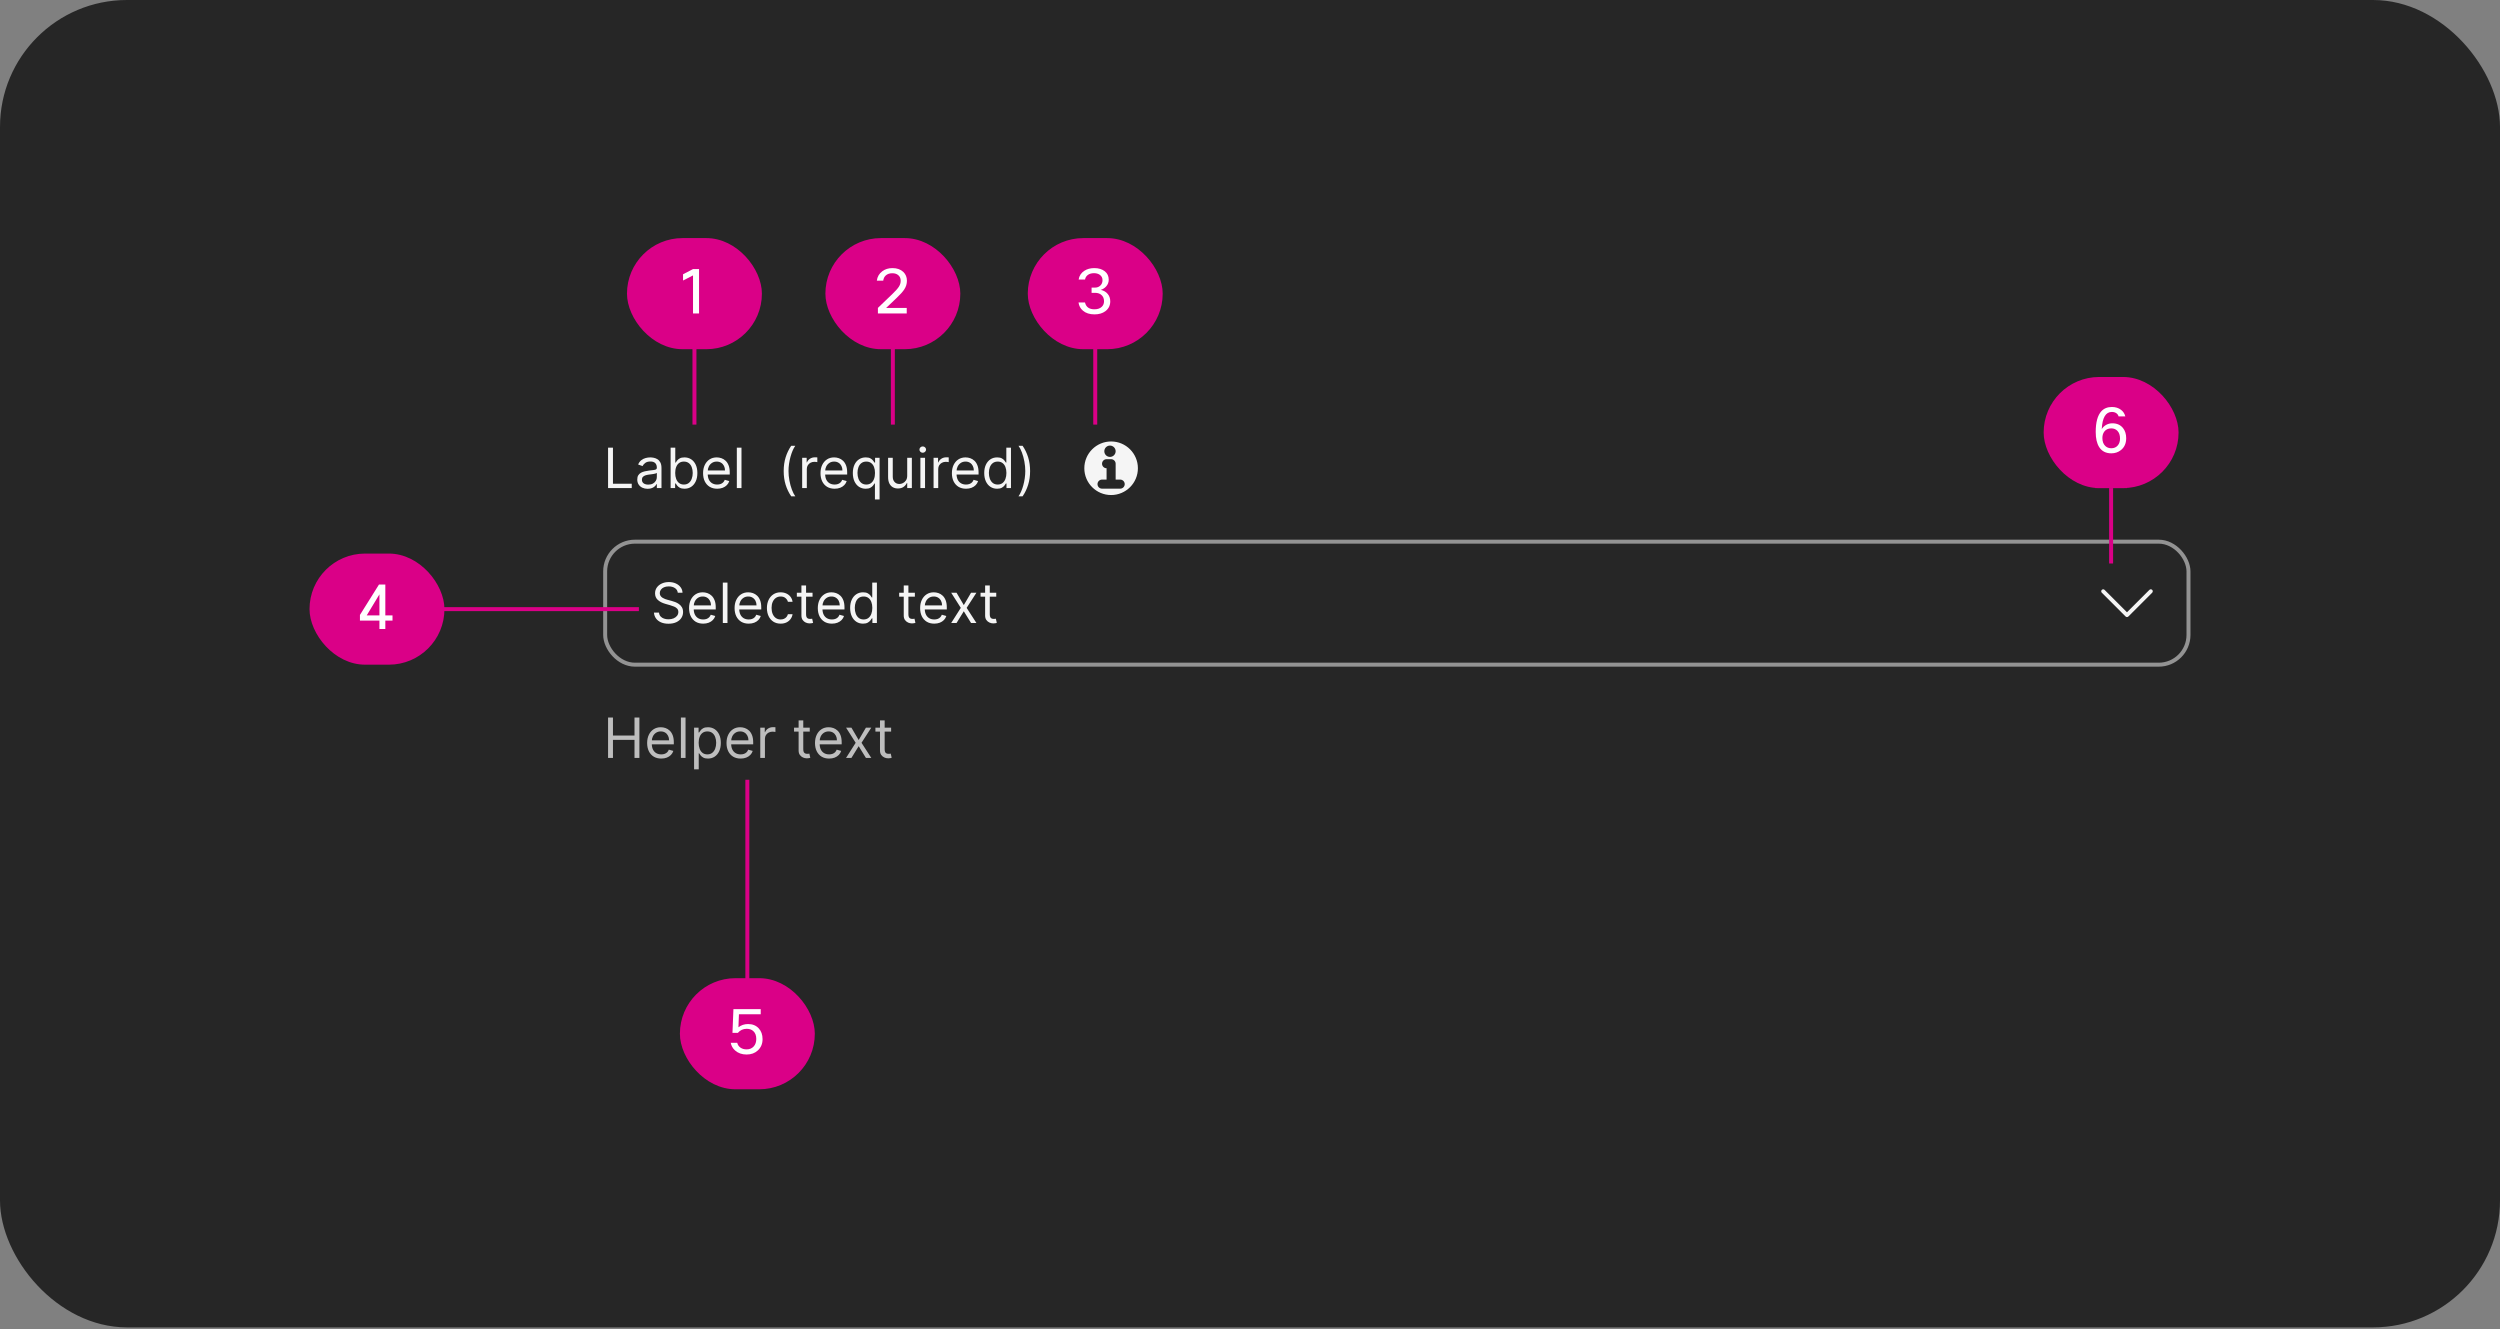 <svg width="630" height="335" viewBox="0 0 630 335" fill="none" xmlns="http://www.w3.org/2000/svg">
<rect x="0" y="0" width="630" height="335" fill="#808080" stroke="none"/>
<rect width="630" height="334.5" rx="32" fill="#262626"/>
<path d="M153.233 123V112.818H154.466V121.906H159.199V123H153.233ZM163.196 123.179C162.712 123.179 162.273 123.088 161.879 122.906C161.484 122.72 161.171 122.453 160.939 122.105C160.707 121.754 160.591 121.33 160.591 120.832C160.591 120.395 160.677 120.04 160.849 119.768C161.022 119.493 161.252 119.278 161.54 119.122C161.829 118.966 162.147 118.85 162.495 118.774C162.846 118.695 163.199 118.632 163.554 118.585C164.018 118.526 164.394 118.481 164.683 118.451C164.974 118.418 165.186 118.363 165.319 118.287C165.455 118.211 165.523 118.078 165.523 117.889V117.849C165.523 117.359 165.388 116.978 165.12 116.706C164.855 116.434 164.452 116.298 163.912 116.298C163.352 116.298 162.913 116.421 162.594 116.666C162.276 116.911 162.053 117.173 161.923 117.452L160.81 117.054C161.009 116.59 161.274 116.229 161.605 115.97C161.94 115.708 162.304 115.526 162.699 115.423C163.097 115.317 163.488 115.264 163.872 115.264C164.117 115.264 164.399 115.294 164.717 115.354C165.039 115.41 165.349 115.528 165.647 115.707C165.949 115.886 166.199 116.156 166.398 116.517C166.597 116.878 166.696 117.362 166.696 117.969V123H165.523V121.966H165.463C165.384 122.132 165.251 122.309 165.065 122.498C164.88 122.687 164.633 122.848 164.325 122.98C164.016 123.113 163.64 123.179 163.196 123.179ZM163.375 122.125C163.839 122.125 164.23 122.034 164.548 121.852C164.87 121.669 165.112 121.434 165.274 121.146C165.44 120.857 165.523 120.554 165.523 120.236V119.162C165.473 119.222 165.364 119.276 165.195 119.326C165.029 119.372 164.837 119.414 164.618 119.45C164.402 119.483 164.192 119.513 163.987 119.54C163.784 119.563 163.62 119.583 163.494 119.599C163.189 119.639 162.904 119.704 162.639 119.793C162.377 119.879 162.165 120.01 162.003 120.186C161.844 120.358 161.764 120.594 161.764 120.892C161.764 121.3 161.915 121.608 162.217 121.817C162.522 122.022 162.908 122.125 163.375 122.125ZM168.997 123V112.818H170.17V116.577H170.269C170.356 116.444 170.475 116.275 170.627 116.07C170.783 115.861 171.005 115.675 171.294 115.513C171.585 115.347 171.98 115.264 172.477 115.264C173.12 115.264 173.686 115.425 174.177 115.746C174.668 116.068 175.05 116.524 175.325 117.114C175.601 117.704 175.738 118.4 175.738 119.202C175.738 120.01 175.601 120.711 175.325 121.305C175.05 121.895 174.669 122.352 174.182 122.677C173.695 122.998 173.133 123.159 172.497 123.159C172.006 123.159 171.613 123.078 171.318 122.915C171.023 122.75 170.796 122.562 170.637 122.354C170.478 122.142 170.356 121.966 170.269 121.827H170.13V123H168.997ZM170.15 119.182C170.15 119.759 170.235 120.267 170.404 120.708C170.573 121.146 170.82 121.489 171.144 121.737C171.469 121.982 171.867 122.105 172.338 122.105C172.828 122.105 173.237 121.976 173.566 121.717C173.897 121.455 174.146 121.104 174.311 120.663C174.48 120.219 174.565 119.725 174.565 119.182C174.565 118.645 174.482 118.161 174.316 117.73C174.154 117.296 173.907 116.953 173.575 116.701C173.247 116.446 172.835 116.318 172.338 116.318C171.86 116.318 171.459 116.439 171.134 116.681C170.81 116.92 170.564 117.254 170.399 117.685C170.233 118.113 170.15 118.612 170.15 119.182ZM180.735 123.159C179.999 123.159 179.364 122.997 178.83 122.672C178.3 122.344 177.891 121.886 177.602 121.3C177.317 120.71 177.175 120.024 177.175 119.241C177.175 118.459 177.317 117.77 177.602 117.173C177.891 116.573 178.292 116.106 178.806 115.771C179.323 115.433 179.926 115.264 180.615 115.264C181.013 115.264 181.406 115.33 181.794 115.463C182.181 115.596 182.534 115.811 182.852 116.109C183.171 116.404 183.424 116.795 183.613 117.283C183.802 117.77 183.896 118.37 183.896 119.082V119.58H178.01V118.565H182.703C182.703 118.134 182.617 117.75 182.445 117.412C182.276 117.074 182.034 116.807 181.719 116.612C181.407 116.416 181.039 116.318 180.615 116.318C180.148 116.318 179.744 116.434 179.402 116.666C179.064 116.895 178.804 117.193 178.622 117.561C178.439 117.929 178.348 118.323 178.348 118.744V119.42C178.348 119.997 178.448 120.486 178.646 120.887C178.849 121.285 179.129 121.588 179.487 121.797C179.845 122.002 180.261 122.105 180.735 122.105C181.043 122.105 181.321 122.062 181.57 121.976C181.822 121.886 182.039 121.754 182.221 121.578C182.403 121.399 182.544 121.177 182.644 120.912L183.777 121.23C183.658 121.615 183.457 121.953 183.176 122.244C182.894 122.533 182.546 122.758 182.132 122.92C181.717 123.08 181.252 123.159 180.735 123.159ZM186.855 112.818V123H185.681V112.818H186.855Z" fill="white" fill-opacity="0.95"/>
<path d="M197.491 118.705C197.491 117.452 197.654 116.3 197.979 115.249C198.307 114.195 198.774 113.226 199.381 112.341H200.415C200.176 112.669 199.952 113.073 199.744 113.554C199.538 114.031 199.357 114.557 199.202 115.13C199.046 115.7 198.923 116.29 198.834 116.9C198.748 117.51 198.705 118.111 198.705 118.705C198.705 119.493 198.781 120.294 198.933 121.106C199.086 121.918 199.291 122.672 199.55 123.368C199.808 124.064 200.097 124.631 200.415 125.068H199.381C198.774 124.183 198.307 123.215 197.979 122.165C197.654 121.111 197.491 119.957 197.491 118.705ZM202.146 123V115.364H203.28V116.517H203.359C203.498 116.139 203.75 115.833 204.115 115.597C204.479 115.362 204.89 115.244 205.348 115.244C205.434 115.244 205.542 115.246 205.671 115.249C205.8 115.253 205.898 115.258 205.964 115.264V116.457C205.925 116.447 205.833 116.433 205.691 116.413C205.552 116.389 205.404 116.378 205.248 116.378C204.877 116.378 204.546 116.456 204.254 116.612C203.966 116.764 203.737 116.976 203.568 117.248C203.402 117.516 203.319 117.823 203.319 118.168V123H202.146ZM210.324 123.159C209.589 123.159 208.954 122.997 208.42 122.672C207.89 122.344 207.481 121.886 207.192 121.3C206.907 120.71 206.765 120.024 206.765 119.241C206.765 118.459 206.907 117.77 207.192 117.173C207.481 116.573 207.882 116.106 208.395 115.771C208.912 115.433 209.516 115.264 210.205 115.264C210.603 115.264 210.996 115.33 211.383 115.463C211.771 115.596 212.124 115.811 212.442 116.109C212.76 116.404 213.014 116.795 213.203 117.283C213.392 117.77 213.486 118.37 213.486 119.082V119.58H207.6V118.565H212.293C212.293 118.134 212.207 117.75 212.035 117.412C211.866 117.074 211.624 116.807 211.309 116.612C210.997 116.416 210.629 116.318 210.205 116.318C209.738 116.318 209.333 116.434 208.992 116.666C208.654 116.895 208.394 117.193 208.211 117.561C208.029 117.929 207.938 118.323 207.938 118.744V119.42C207.938 119.997 208.037 120.486 208.236 120.887C208.439 121.285 208.719 121.588 209.077 121.797C209.434 122.002 209.85 122.105 210.324 122.105C210.633 122.105 210.911 122.062 211.16 121.976C211.412 121.886 211.629 121.754 211.811 121.578C211.993 121.399 212.134 121.177 212.233 120.912L213.367 121.23C213.248 121.615 213.047 121.953 212.765 122.244C212.484 122.533 212.136 122.758 211.721 122.92C211.307 123.08 210.841 123.159 210.324 123.159ZM221.655 125.864H220.481V121.827H220.382C220.296 121.966 220.173 122.142 220.014 122.354C219.855 122.562 219.628 122.75 219.333 122.915C219.038 123.078 218.645 123.159 218.155 123.159C217.518 123.159 216.956 122.998 216.469 122.677C215.982 122.352 215.601 121.895 215.326 121.305C215.051 120.711 214.913 120.01 214.913 119.202C214.913 118.4 215.051 117.704 215.326 117.114C215.601 116.524 215.984 116.068 216.474 115.746C216.965 115.425 217.532 115.264 218.175 115.264C218.672 115.264 219.064 115.347 219.353 115.513C219.644 115.675 219.867 115.861 220.019 116.07C220.175 116.275 220.296 116.444 220.382 116.577H220.521V115.364H221.655V125.864ZM220.501 119.182C220.501 118.612 220.418 118.113 220.253 117.685C220.087 117.254 219.842 116.92 219.517 116.681C219.192 116.439 218.791 116.318 218.314 116.318C217.817 116.318 217.402 116.446 217.071 116.701C216.743 116.953 216.496 117.296 216.33 117.73C216.168 118.161 216.086 118.645 216.086 119.182C216.086 119.725 216.169 120.219 216.335 120.663C216.504 121.104 216.753 121.455 217.081 121.717C217.412 121.976 217.823 122.105 218.314 122.105C218.784 122.105 219.182 121.982 219.507 121.737C219.832 121.489 220.079 121.146 220.248 120.708C220.417 120.267 220.501 119.759 220.501 119.182ZM228.615 119.878V115.364H229.788V123H228.615V121.707H228.535C228.356 122.095 228.078 122.425 227.7 122.697C227.322 122.965 226.845 123.099 226.268 123.099C225.791 123.099 225.367 122.995 224.996 122.786C224.624 122.574 224.333 122.256 224.121 121.832C223.908 121.404 223.802 120.866 223.802 120.216V115.364H224.976V120.136C224.976 120.693 225.131 121.137 225.443 121.469C225.758 121.8 226.159 121.966 226.646 121.966C226.938 121.966 227.234 121.891 227.536 121.742C227.841 121.593 228.096 121.364 228.302 121.056C228.51 120.748 228.615 120.355 228.615 119.878ZM231.937 123V115.364H233.11V123H231.937ZM232.534 114.091C232.305 114.091 232.108 114.013 231.942 113.857C231.78 113.701 231.699 113.514 231.699 113.295C231.699 113.077 231.78 112.889 231.942 112.734C232.108 112.578 232.305 112.5 232.534 112.5C232.762 112.5 232.958 112.578 233.12 112.734C233.286 112.889 233.369 113.077 233.369 113.295C233.369 113.514 233.286 113.701 233.12 113.857C232.958 114.013 232.762 114.091 232.534 114.091ZM235.259 123V115.364H236.393V116.517H236.472C236.612 116.139 236.864 115.833 237.228 115.597C237.593 115.362 238.004 115.244 238.461 115.244C238.547 115.244 238.655 115.246 238.784 115.249C238.914 115.253 239.011 115.258 239.078 115.264V116.457C239.038 116.447 238.947 116.433 238.804 116.413C238.665 116.389 238.517 116.378 238.362 116.378C237.99 116.378 237.659 116.456 237.367 116.612C237.079 116.764 236.85 116.976 236.681 117.248C236.516 117.516 236.433 117.823 236.433 118.168V123H235.259ZM243.438 123.159C242.702 123.159 242.067 122.997 241.534 122.672C241.003 122.344 240.594 121.886 240.306 121.3C240.021 120.71 239.878 120.024 239.878 119.241C239.878 118.459 240.021 117.77 240.306 117.173C240.594 116.573 240.995 116.106 241.509 115.771C242.026 115.433 242.629 115.264 243.318 115.264C243.716 115.264 244.109 115.33 244.497 115.463C244.884 115.596 245.237 115.811 245.556 116.109C245.874 116.404 246.127 116.795 246.316 117.283C246.505 117.77 246.6 118.37 246.6 119.082V119.58H240.713V118.565H245.406C245.406 118.134 245.32 117.75 245.148 117.412C244.979 117.074 244.737 116.807 244.422 116.612C244.11 116.416 243.743 116.318 243.318 116.318C242.851 116.318 242.447 116.434 242.105 116.666C241.767 116.895 241.507 117.193 241.325 117.561C241.142 117.929 241.051 118.323 241.051 118.744V119.42C241.051 119.997 241.151 120.486 241.35 120.887C241.552 121.285 241.832 121.588 242.19 121.797C242.548 122.002 242.964 122.105 243.438 122.105C243.746 122.105 244.024 122.062 244.273 121.976C244.525 121.886 244.742 121.754 244.924 121.578C245.106 121.399 245.247 121.177 245.347 120.912L246.48 121.23C246.361 121.615 246.16 121.953 245.879 122.244C245.597 122.533 245.249 122.758 244.835 122.92C244.42 123.08 243.955 123.159 243.438 123.159ZM251.268 123.159C250.632 123.159 250.07 122.998 249.583 122.677C249.095 122.352 248.714 121.895 248.439 121.305C248.164 120.711 248.026 120.01 248.026 119.202C248.026 118.4 248.164 117.704 248.439 117.114C248.714 116.524 249.097 116.068 249.588 115.746C250.078 115.425 250.645 115.264 251.288 115.264C251.785 115.264 252.178 115.347 252.466 115.513C252.758 115.675 252.98 115.861 253.132 116.07C253.288 116.275 253.409 116.444 253.495 116.577H253.595V112.818H254.768V123H253.634V121.827H253.495C253.409 121.966 253.286 122.142 253.127 122.354C252.968 122.562 252.741 122.75 252.446 122.915C252.151 123.078 251.758 123.159 251.268 123.159ZM251.427 122.105C251.898 122.105 252.295 121.982 252.62 121.737C252.945 121.489 253.192 121.146 253.361 120.708C253.53 120.267 253.615 119.759 253.615 119.182C253.615 118.612 253.532 118.113 253.366 117.685C253.2 117.254 252.955 116.92 252.63 116.681C252.305 116.439 251.904 116.318 251.427 116.318C250.93 116.318 250.516 116.446 250.184 116.701C249.856 116.953 249.609 117.296 249.443 117.73C249.281 118.161 249.2 118.645 249.2 119.182C249.2 119.725 249.283 120.219 249.448 120.663C249.617 121.104 249.866 121.455 250.194 121.717C250.526 121.976 250.936 122.105 251.427 122.105ZM259.585 118.705C259.585 119.957 259.421 121.111 259.093 122.165C258.768 123.215 258.303 124.183 257.696 125.068H256.662C256.901 124.74 257.123 124.336 257.328 123.855C257.537 123.378 257.719 122.854 257.875 122.284C258.031 121.711 258.152 121.119 258.238 120.509C258.328 119.896 258.372 119.295 258.372 118.705C258.372 117.916 258.296 117.115 258.144 116.303C257.991 115.491 257.786 114.737 257.527 114.041C257.269 113.345 256.98 112.778 256.662 112.341H257.696C258.303 113.226 258.768 114.195 259.093 115.249C259.421 116.3 259.585 117.452 259.585 118.705Z" fill="white" fill-opacity="0.95"/>
<path d="M280 124.75C283.728 124.75 286.75 121.728 286.75 118C286.75 114.272 283.728 111.25 280 111.25C276.272 111.25 273.25 114.272 273.25 118C273.25 121.728 276.272 124.75 280 124.75ZM278.286 113.714C278.286 112.925 278.925 112.286 279.714 112.286C280.503 112.286 281.143 112.925 281.143 113.714C281.143 114.503 280.503 115.143 279.714 115.143C278.925 115.143 278.286 114.503 278.286 113.714ZM278.857 118C278.226 118 277.714 117.488 277.714 116.857C277.714 116.226 278.226 115.714 278.857 115.714H280C280.631 115.714 281.143 116.226 281.143 116.857V120.857H282.286C282.917 120.857 283.429 121.369 283.429 122C283.429 122.631 282.917 123.143 282.286 123.143H277.714C277.083 123.143 276.571 122.631 276.571 122C276.571 121.369 277.083 120.857 277.714 120.857H278.857V118Z" fill="white" fill-opacity="0.95"/>
<rect x="152.5" y="136.5" width="399" height="31" rx="7.5" stroke="white" stroke-opacity="0.5"/>
<path d="M170.801 149.364C170.741 148.86 170.5 148.469 170.075 148.19C169.651 147.912 169.131 147.773 168.514 147.773C168.063 147.773 167.669 147.846 167.331 147.991C166.996 148.137 166.734 148.338 166.545 148.593C166.36 148.848 166.267 149.138 166.267 149.463C166.267 149.735 166.332 149.969 166.461 150.164C166.594 150.356 166.763 150.517 166.968 150.646C167.174 150.772 167.389 150.877 167.614 150.96C167.84 151.039 168.047 151.104 168.236 151.153L169.27 151.432C169.535 151.501 169.83 151.598 170.155 151.72C170.483 151.843 170.796 152.01 171.094 152.222C171.396 152.431 171.645 152.7 171.84 153.028C172.036 153.356 172.134 153.759 172.134 154.236C172.134 154.786 171.989 155.283 171.701 155.727C171.416 156.171 170.998 156.524 170.448 156.786C169.901 157.048 169.237 157.179 168.455 157.179C167.725 157.179 167.094 157.061 166.56 156.826C166.03 156.591 165.612 156.263 165.308 155.842C165.006 155.421 164.835 154.932 164.795 154.375H166.068C166.101 154.759 166.231 155.078 166.456 155.33C166.685 155.578 166.973 155.764 167.321 155.886C167.672 156.006 168.05 156.065 168.455 156.065C168.925 156.065 169.348 155.989 169.722 155.837C170.097 155.681 170.393 155.465 170.612 155.19C170.831 154.912 170.94 154.587 170.94 154.216C170.94 153.878 170.846 153.603 170.657 153.391C170.468 153.179 170.219 153.006 169.911 152.874C169.603 152.741 169.27 152.625 168.912 152.526L167.659 152.168C166.864 151.939 166.234 151.612 165.77 151.188C165.306 150.764 165.074 150.209 165.074 149.523C165.074 148.953 165.228 148.455 165.536 148.031C165.848 147.604 166.265 147.272 166.789 147.037C167.316 146.798 167.904 146.679 168.554 146.679C169.21 146.679 169.794 146.797 170.304 147.032C170.814 147.264 171.219 147.582 171.517 147.987C171.819 148.391 171.978 148.85 171.994 149.364H170.801ZM177.203 157.159C176.468 157.159 175.833 156.997 175.299 156.672C174.769 156.344 174.36 155.886 174.071 155.3C173.786 154.71 173.644 154.024 173.644 153.241C173.644 152.459 173.786 151.77 174.071 151.173C174.36 150.573 174.761 150.106 175.274 149.771C175.791 149.433 176.395 149.264 177.084 149.264C177.482 149.264 177.874 149.33 178.262 149.463C178.65 149.596 179.003 149.811 179.321 150.109C179.639 150.404 179.893 150.795 180.082 151.283C180.271 151.77 180.365 152.37 180.365 153.082V153.58H174.479V152.565H179.172C179.172 152.134 179.086 151.75 178.914 151.412C178.744 151.074 178.503 150.807 178.188 150.612C177.876 150.416 177.508 150.318 177.084 150.318C176.617 150.318 176.212 150.434 175.871 150.666C175.533 150.895 175.273 151.193 175.09 151.561C174.908 151.929 174.817 152.323 174.817 152.744V153.42C174.817 153.997 174.916 154.486 175.115 154.887C175.317 155.285 175.597 155.588 175.955 155.797C176.313 156.002 176.729 156.105 177.203 156.105C177.512 156.105 177.79 156.062 178.039 155.976C178.29 155.886 178.508 155.754 178.69 155.578C178.872 155.399 179.013 155.177 179.112 154.912L180.246 155.23C180.127 155.615 179.926 155.953 179.644 156.244C179.363 156.533 179.015 156.758 178.6 156.92C178.186 157.08 177.72 157.159 177.203 157.159ZM183.323 146.818V157H182.15V146.818H183.323ZM188.674 157.159C187.938 157.159 187.304 156.997 186.77 156.672C186.24 156.344 185.83 155.886 185.542 155.3C185.257 154.71 185.114 154.024 185.114 153.241C185.114 152.459 185.257 151.77 185.542 151.173C185.83 150.573 186.231 150.106 186.745 149.771C187.262 149.433 187.865 149.264 188.555 149.264C188.952 149.264 189.345 149.33 189.733 149.463C190.121 149.596 190.474 149.811 190.792 150.109C191.11 150.404 191.364 150.795 191.553 151.283C191.741 151.77 191.836 152.37 191.836 153.082V153.58H185.95V152.565H190.643C190.643 152.134 190.557 151.75 190.384 151.412C190.215 151.074 189.973 150.807 189.658 150.612C189.347 150.416 188.979 150.318 188.555 150.318C188.087 150.318 187.683 150.434 187.342 150.666C187.004 150.895 186.743 151.193 186.561 151.561C186.379 151.929 186.288 152.323 186.288 152.744V153.42C186.288 153.997 186.387 154.486 186.586 154.887C186.788 155.285 187.068 155.588 187.426 155.797C187.784 156.002 188.2 156.105 188.674 156.105C188.982 156.105 189.261 156.062 189.509 155.976C189.761 155.886 189.978 155.754 190.161 155.578C190.343 155.399 190.484 155.177 190.583 154.912L191.717 155.23C191.597 155.615 191.397 155.953 191.115 156.244C190.833 156.533 190.485 156.758 190.071 156.92C189.657 157.08 189.191 157.159 188.674 157.159ZM196.723 157.159C196.007 157.159 195.391 156.99 194.874 156.652C194.357 156.314 193.959 155.848 193.68 155.255C193.402 154.662 193.263 153.984 193.263 153.222C193.263 152.446 193.405 151.762 193.69 151.168C193.979 150.572 194.38 150.106 194.893 149.771C195.411 149.433 196.014 149.264 196.703 149.264C197.24 149.264 197.724 149.364 198.155 149.562C198.586 149.761 198.939 150.04 199.214 150.398C199.489 150.756 199.66 151.173 199.726 151.651H198.553C198.463 151.303 198.264 150.994 197.956 150.726C197.651 150.454 197.24 150.318 196.723 150.318C196.266 150.318 195.865 150.437 195.52 150.676C195.179 150.911 194.912 151.245 194.719 151.675C194.531 152.103 194.436 152.605 194.436 153.182C194.436 153.772 194.529 154.286 194.714 154.723C194.903 155.161 195.169 155.5 195.51 155.742C195.855 155.984 196.259 156.105 196.723 156.105C197.028 156.105 197.305 156.052 197.553 155.946C197.802 155.84 198.012 155.688 198.185 155.489C198.357 155.29 198.48 155.051 198.553 154.773H199.726C199.66 155.223 199.496 155.629 199.234 155.991C198.975 156.349 198.632 156.634 198.205 156.846C197.78 157.055 197.286 157.159 196.723 157.159ZM204.762 149.364V150.358H200.805V149.364H204.762ZM201.958 147.534H203.131V154.812C203.131 155.144 203.179 155.393 203.276 155.558C203.375 155.721 203.501 155.83 203.653 155.886C203.809 155.939 203.973 155.966 204.146 155.966C204.275 155.966 204.381 155.959 204.464 155.946C204.547 155.929 204.613 155.916 204.663 155.906L204.901 156.96C204.822 156.99 204.711 157.02 204.568 157.05C204.426 157.083 204.245 157.099 204.026 157.099C203.695 157.099 203.37 157.028 203.052 156.886C202.737 156.743 202.475 156.526 202.266 156.234C202.061 155.943 201.958 155.575 201.958 155.131V147.534ZM209.647 157.159C208.911 157.159 208.276 156.997 207.743 156.672C207.212 156.344 206.803 155.886 206.515 155.3C206.23 154.71 206.087 154.024 206.087 153.241C206.087 152.459 206.23 151.77 206.515 151.173C206.803 150.573 207.204 150.106 207.718 149.771C208.235 149.433 208.838 149.264 209.527 149.264C209.925 149.264 210.318 149.33 210.706 149.463C211.093 149.596 211.446 149.811 211.765 150.109C212.083 150.404 212.336 150.795 212.525 151.283C212.714 151.77 212.809 152.37 212.809 153.082V153.58H206.922V152.565H211.615C211.615 152.134 211.529 151.75 211.357 151.412C211.188 151.074 210.946 150.807 210.631 150.612C210.319 150.416 209.952 150.318 209.527 150.318C209.06 150.318 208.656 150.434 208.314 150.666C207.976 150.895 207.716 151.193 207.534 151.561C207.351 151.929 207.26 152.323 207.26 152.744V153.42C207.26 153.997 207.36 154.486 207.559 154.887C207.761 155.285 208.041 155.588 208.399 155.797C208.757 156.002 209.173 156.105 209.647 156.105C209.955 156.105 210.233 156.062 210.482 155.976C210.734 155.886 210.951 155.754 211.133 155.578C211.315 155.399 211.456 155.177 211.556 154.912L212.689 155.23C212.57 155.615 212.369 155.953 212.088 156.244C211.806 156.533 211.458 156.758 211.044 156.92C210.629 157.08 210.164 157.159 209.647 157.159ZM217.477 157.159C216.841 157.159 216.279 156.998 215.792 156.677C215.304 156.352 214.923 155.895 214.648 155.305C214.373 154.711 214.235 154.01 214.235 153.202C214.235 152.4 214.373 151.704 214.648 151.114C214.923 150.524 215.306 150.068 215.797 149.746C216.287 149.425 216.854 149.264 217.497 149.264C217.994 149.264 218.387 149.347 218.675 149.513C218.967 149.675 219.189 149.861 219.341 150.07C219.497 150.275 219.618 150.444 219.704 150.577H219.804V146.818H220.977V157H219.843V155.827H219.704C219.618 155.966 219.495 156.142 219.336 156.354C219.177 156.562 218.95 156.75 218.655 156.915C218.36 157.078 217.967 157.159 217.477 157.159ZM217.636 156.105C218.107 156.105 218.504 155.982 218.829 155.737C219.154 155.489 219.401 155.146 219.57 154.708C219.739 154.267 219.824 153.759 219.824 153.182C219.824 152.612 219.741 152.113 219.575 151.685C219.409 151.254 219.164 150.92 218.839 150.681C218.514 150.439 218.113 150.318 217.636 150.318C217.139 150.318 216.725 150.446 216.393 150.701C216.065 150.953 215.818 151.296 215.652 151.73C215.49 152.161 215.409 152.645 215.409 153.182C215.409 153.725 215.492 154.219 215.657 154.663C215.826 155.104 216.075 155.455 216.403 155.717C216.734 155.976 217.145 156.105 217.636 156.105ZM230.547 149.364V150.358H226.59V149.364H230.547ZM227.743 147.534H228.917V154.812C228.917 155.144 228.965 155.393 229.061 155.558C229.16 155.721 229.286 155.83 229.439 155.886C229.594 155.939 229.758 155.966 229.931 155.966C230.06 155.966 230.166 155.959 230.249 155.946C230.332 155.929 230.398 155.916 230.448 155.906L230.686 156.96C230.607 156.99 230.496 157.02 230.353 157.05C230.211 157.083 230.03 157.099 229.811 157.099C229.48 157.099 229.155 157.028 228.837 156.886C228.522 156.743 228.26 156.526 228.051 156.234C227.846 155.943 227.743 155.575 227.743 155.131V147.534ZM235.432 157.159C234.696 157.159 234.061 156.997 233.528 156.672C232.997 156.344 232.588 155.886 232.3 155.3C232.015 154.71 231.872 154.024 231.872 153.241C231.872 152.459 232.015 151.77 232.3 151.173C232.588 150.573 232.989 150.106 233.503 149.771C234.02 149.433 234.623 149.264 235.312 149.264C235.71 149.264 236.103 149.33 236.491 149.463C236.879 149.596 237.232 149.811 237.55 150.109C237.868 150.404 238.121 150.795 238.31 151.283C238.499 151.77 238.594 152.37 238.594 153.082V153.58H232.707V152.565H237.401C237.401 152.134 237.314 151.75 237.142 151.412C236.973 151.074 236.731 150.807 236.416 150.612C236.105 150.416 235.737 150.318 235.312 150.318C234.845 150.318 234.441 150.434 234.099 150.666C233.761 150.895 233.501 151.193 233.319 151.561C233.137 151.929 233.045 152.323 233.045 152.744V153.42C233.045 153.997 233.145 154.486 233.344 154.887C233.546 155.285 233.826 155.588 234.184 155.797C234.542 156.002 234.958 156.105 235.432 156.105C235.74 156.105 236.018 156.062 236.267 155.976C236.519 155.886 236.736 155.754 236.918 155.578C237.101 155.399 237.241 155.177 237.341 154.912L238.474 155.23C238.355 155.615 238.155 155.953 237.873 156.244C237.591 156.533 237.243 156.758 236.829 156.92C236.415 157.08 235.949 157.159 235.432 157.159ZM241.048 149.364L242.878 152.486L244.708 149.364H246.06L243.594 153.182L246.06 157H244.708L242.878 154.037L241.048 157H239.696L242.122 153.182L239.696 149.364H241.048ZM251.055 149.364V150.358H247.098V149.364H251.055ZM248.251 147.534H249.424V154.812C249.424 155.144 249.472 155.393 249.569 155.558C249.668 155.721 249.794 155.83 249.946 155.886C250.102 155.939 250.266 155.966 250.439 155.966C250.568 155.966 250.674 155.959 250.757 155.946C250.84 155.929 250.906 155.916 250.956 155.906L251.194 156.96C251.115 156.99 251.004 157.02 250.861 157.05C250.719 157.083 250.538 157.099 250.319 157.099C249.988 157.099 249.663 157.028 249.345 156.886C249.03 156.743 248.768 156.526 248.559 156.234C248.354 155.943 248.251 155.575 248.251 155.131V147.534Z" fill="white" fill-opacity="0.95"/>
<path d="M542.354 148.647C542.26 148.553 542.133 148.5 542 148.5C541.868 148.5 541.74 148.553 541.647 148.647L536 154.293L530.353 148.647C530.259 148.555 530.133 148.505 530.002 148.506C529.87 148.507 529.745 148.559 529.652 148.652C529.559 148.745 529.506 148.87 529.505 149.002C529.504 149.133 529.555 149.259 529.646 149.354L535.646 155.354C535.74 155.447 535.867 155.5 536 155.5C536.133 155.5 536.26 155.447 536.353 155.354L542.353 149.354C542.447 149.26 542.5 149.133 542.5 149C542.5 148.868 542.447 148.74 542.354 148.647Z" fill="white" fill-opacity="0.95"/>
<path d="M153.233 191V180.818H154.466V185.352H159.895V180.818H161.128V191H159.895V186.446H154.466V191H153.233ZM166.639 191.159C165.903 191.159 165.268 190.997 164.735 190.672C164.204 190.344 163.795 189.886 163.507 189.3C163.222 188.71 163.079 188.024 163.079 187.241C163.079 186.459 163.222 185.77 163.507 185.173C163.795 184.573 164.196 184.106 164.71 183.771C165.227 183.433 165.83 183.264 166.52 183.264C166.917 183.264 167.31 183.33 167.698 183.463C168.086 183.596 168.439 183.811 168.757 184.109C169.075 184.404 169.328 184.795 169.517 185.283C169.706 185.77 169.801 186.37 169.801 187.082V187.58H163.914V186.565H168.608C168.608 186.134 168.521 185.75 168.349 185.412C168.18 185.074 167.938 184.807 167.623 184.612C167.312 184.416 166.944 184.318 166.52 184.318C166.052 184.318 165.648 184.434 165.306 184.666C164.968 184.895 164.708 185.193 164.526 185.561C164.344 185.929 164.252 186.323 164.252 186.744V187.42C164.252 187.997 164.352 188.486 164.551 188.887C164.753 189.285 165.033 189.588 165.391 189.797C165.749 190.002 166.165 190.105 166.639 190.105C166.947 190.105 167.225 190.062 167.474 189.976C167.726 189.886 167.943 189.754 168.125 189.578C168.308 189.399 168.449 189.177 168.548 188.912L169.681 189.23C169.562 189.615 169.362 189.953 169.08 190.244C168.798 190.533 168.45 190.758 168.036 190.92C167.622 191.08 167.156 191.159 166.639 191.159ZM172.759 180.818V191H171.586V180.818H172.759ZM174.908 193.864V183.364H176.041V184.577H176.181C176.267 184.444 176.386 184.275 176.539 184.07C176.694 183.861 176.916 183.675 177.205 183.513C177.496 183.347 177.891 183.264 178.388 183.264C179.031 183.264 179.598 183.425 180.088 183.746C180.579 184.068 180.962 184.524 181.237 185.114C181.512 185.704 181.649 186.4 181.649 187.202C181.649 188.01 181.512 188.711 181.237 189.305C180.962 189.895 180.58 190.352 180.093 190.677C179.606 190.998 179.044 191.159 178.408 191.159C177.917 191.159 177.525 191.078 177.23 190.915C176.935 190.75 176.708 190.562 176.548 190.354C176.389 190.142 176.267 189.966 176.181 189.827H176.081V193.864H174.908ZM176.061 187.182C176.061 187.759 176.146 188.267 176.315 188.708C176.484 189.146 176.731 189.489 177.056 189.737C177.38 189.982 177.778 190.105 178.249 190.105C178.739 190.105 179.149 189.976 179.477 189.717C179.808 189.455 180.057 189.104 180.222 188.663C180.392 188.219 180.476 187.725 180.476 187.182C180.476 186.645 180.393 186.161 180.227 185.73C180.065 185.296 179.818 184.953 179.487 184.701C179.159 184.446 178.746 184.318 178.249 184.318C177.771 184.318 177.37 184.439 177.046 184.681C176.721 184.92 176.476 185.254 176.31 185.685C176.144 186.113 176.061 186.612 176.061 187.182ZM186.641 191.159C185.905 191.159 185.27 190.997 184.737 190.672C184.206 190.344 183.797 189.886 183.509 189.3C183.224 188.71 183.081 188.024 183.081 187.241C183.081 186.459 183.224 185.77 183.509 185.173C183.797 184.573 184.198 184.106 184.712 183.771C185.229 183.433 185.832 183.264 186.521 183.264C186.919 183.264 187.312 183.33 187.7 183.463C188.088 183.596 188.441 183.811 188.759 184.109C189.077 184.404 189.33 184.795 189.519 185.283C189.708 185.77 189.803 186.37 189.803 187.082V187.58H183.916V186.565H188.61C188.61 186.134 188.523 185.75 188.351 185.412C188.182 185.074 187.94 184.807 187.625 184.612C187.314 184.416 186.946 184.318 186.521 184.318C186.054 184.318 185.65 184.434 185.308 184.666C184.97 184.895 184.71 185.193 184.528 185.561C184.346 185.929 184.254 186.323 184.254 186.744V187.42C184.254 187.997 184.354 188.486 184.553 188.887C184.755 189.285 185.035 189.588 185.393 189.797C185.751 190.002 186.167 190.105 186.641 190.105C186.949 190.105 187.227 190.062 187.476 189.976C187.728 189.886 187.945 189.754 188.127 189.578C188.31 189.399 188.45 189.177 188.55 188.912L189.683 189.23C189.564 189.615 189.364 189.953 189.082 190.244C188.8 190.533 188.452 190.758 188.038 190.92C187.624 191.08 187.158 191.159 186.641 191.159ZM191.588 191V183.364H192.721V184.517H192.801C192.94 184.139 193.192 183.833 193.556 183.597C193.921 183.362 194.332 183.244 194.789 183.244C194.875 183.244 194.983 183.246 195.112 183.249C195.242 183.253 195.339 183.258 195.406 183.264V184.457C195.366 184.447 195.275 184.433 195.132 184.413C194.993 184.389 194.846 184.378 194.69 184.378C194.319 184.378 193.987 184.456 193.695 184.612C193.407 184.764 193.178 184.976 193.009 185.248C192.844 185.516 192.761 185.823 192.761 186.168V191H191.588ZM204.055 183.364V184.358H200.098V183.364H204.055ZM201.251 181.534H202.424V188.812C202.424 189.144 202.472 189.393 202.569 189.558C202.668 189.721 202.794 189.83 202.946 189.886C203.102 189.939 203.266 189.966 203.439 189.966C203.568 189.966 203.674 189.959 203.757 189.946C203.84 189.929 203.906 189.916 203.956 189.906L204.194 190.96C204.115 190.99 204.004 191.02 203.861 191.05C203.719 191.083 203.538 191.099 203.319 191.099C202.988 191.099 202.663 191.028 202.345 190.886C202.03 190.743 201.768 190.526 201.559 190.234C201.354 189.943 201.251 189.575 201.251 189.131V181.534ZM208.94 191.159C208.204 191.159 207.569 190.997 207.036 190.672C206.505 190.344 206.096 189.886 205.808 189.3C205.522 188.71 205.38 188.024 205.38 187.241C205.38 186.459 205.522 185.77 205.808 185.173C206.096 184.573 206.497 184.106 207.011 183.771C207.528 183.433 208.131 183.264 208.82 183.264C209.218 183.264 209.611 183.33 209.999 183.463C210.386 183.596 210.739 183.811 211.058 184.109C211.376 184.404 211.629 184.795 211.818 185.283C212.007 185.77 212.102 186.37 212.102 187.082V187.58H206.215V186.565H210.908C210.908 186.134 210.822 185.75 210.65 185.412C210.481 185.074 210.239 184.807 209.924 184.612C209.612 184.416 209.245 184.318 208.82 184.318C208.353 184.318 207.949 184.434 207.607 184.666C207.269 184.895 207.009 185.193 206.827 185.561C206.644 185.929 206.553 186.323 206.553 186.744V187.42C206.553 187.997 206.653 188.486 206.852 188.887C207.054 189.285 207.334 189.588 207.692 189.797C208.05 190.002 208.466 190.105 208.94 190.105C209.248 190.105 209.526 190.062 209.775 189.976C210.027 189.886 210.244 189.754 210.426 189.578C210.608 189.399 210.749 189.177 210.849 188.912L211.982 189.23C211.863 189.615 211.662 189.953 211.381 190.244C211.099 190.533 210.751 190.758 210.337 190.92C209.922 191.08 209.457 191.159 208.94 191.159ZM214.556 183.364L216.386 186.486L218.215 183.364H219.568L217.102 187.182L219.568 191H218.215L216.386 188.037L214.556 191H213.204L215.63 187.182L213.204 183.364H214.556ZM224.563 183.364V184.358H220.605V183.364H224.563ZM221.759 181.534H222.932V188.812C222.932 189.144 222.98 189.393 223.076 189.558C223.176 189.721 223.302 189.83 223.454 189.886C223.61 189.939 223.774 189.966 223.946 189.966C224.076 189.966 224.182 189.959 224.265 189.946C224.347 189.929 224.414 189.916 224.463 189.906L224.702 190.96C224.623 190.99 224.511 191.02 224.369 191.05C224.226 191.083 224.046 191.099 223.827 191.099C223.496 191.099 223.171 191.028 222.853 190.886C222.538 190.743 222.276 190.526 222.067 190.234C221.862 189.943 221.759 189.575 221.759 189.131V181.534Z" fill="white" fill-opacity="0.7"/>
<path d="M104 153.5H161" stroke="#DA0087"/>
<rect x="78" y="139.5" width="34" height="28" rx="14" fill="#DA0087"/>
<path d="M95.504 147.3H97.104V155.076H98.912V156.388H97.104V158.5H95.616V156.388H90.704V154.964L95.504 147.3ZM92.416 155.076H95.616V149.78L92.416 155.076Z" fill="white"/>
<path d="M188.334 254.5V196.5" stroke="#DA0087"/>
<rect x="171.334" y="246.5" width="34" height="28" rx="14" fill="#DA0087"/>
<path d="M184.15 262.78H185.782C185.899 263.303 186.177 263.713 186.614 264.012C187.03 264.3 187.542 264.444 188.15 264.444C188.907 264.444 189.515 264.183 189.974 263.66C190.379 263.191 190.582 262.572 190.582 261.804C190.582 260.94 190.331 260.284 189.83 259.836C189.414 259.452 188.865 259.26 188.182 259.26C187.265 259.26 186.518 259.601 185.942 260.284H184.582L184.822 254.3H191.702V255.596H186.214L186.086 258.876C186.769 258.332 187.585 258.06 188.534 258.06C189.643 258.06 190.534 258.423 191.206 259.148C191.846 259.841 192.166 260.748 192.166 261.868C192.166 263.031 191.766 263.98 190.966 264.716C190.23 265.399 189.286 265.74 188.134 265.74C186.971 265.74 186.006 265.399 185.238 264.716C184.641 264.183 184.278 263.537 184.15 262.78Z" fill="white"/>
<path d="M225 80V107" stroke="#DA0087"/>
<rect x="208" y="60" width="34" height="28" rx="14" fill="#DA0087"/>
<path d="M222.576 70.728H220.96C221.088 69.736 221.547 68.947 222.336 68.36C223.04 67.827 223.893 67.56 224.896 67.56C226.037 67.56 226.949 67.88 227.632 68.52C228.24 69.107 228.544 69.848 228.544 70.744C228.544 71.533 228.32 72.264 227.872 72.936C227.509 73.501 226.843 74.243 225.872 75.16L223.312 77.592H228.496V79H221.232V77.592L224.88 74.088C225.691 73.309 226.24 72.691 226.528 72.232C226.827 71.763 226.976 71.272 226.976 70.76C226.976 70.141 226.763 69.661 226.336 69.32C225.963 69.011 225.472 68.856 224.864 68.856C224.181 68.856 223.632 69.043 223.216 69.416C222.853 69.747 222.64 70.184 222.576 70.728Z" fill="white"/>
<path d="M175 80V107" stroke="#DA0087"/>
<rect x="158" y="60" width="34" height="28" rx="14" fill="#DA0087"/>
<path d="M176.16 79H174.64V69.4L172.128 70.696V69.112L174.656 67.8H176.16V79Z" fill="white"/>
<path d="M276 80V107" stroke="#DA0087"/>
<rect x="259" y="60" width="34" height="28" rx="14" fill="#DA0087"/>
<path d="M279.784 75.944C279.784 76.979 279.373 77.805 278.552 78.424C277.837 78.957 276.925 79.224 275.816 79.224C274.589 79.224 273.613 78.909 272.888 78.28C272.269 77.757 271.901 77.069 271.784 76.216H273.416C273.683 77.368 274.472 77.944 275.784 77.944C276.595 77.944 277.219 77.731 277.656 77.304C278.029 76.941 278.216 76.477 278.216 75.912C278.216 75.165 277.949 74.6 277.416 74.216C277.021 73.939 276.552 73.8 276.008 73.8H275.08V72.472H275.976C276.499 72.472 276.936 72.301 277.288 71.96C277.651 71.619 277.832 71.165 277.832 70.6C277.832 70.003 277.581 69.539 277.08 69.208C276.696 68.963 276.232 68.84 275.688 68.84C275.027 68.84 274.488 69.005 274.072 69.336C273.72 69.624 273.507 69.992 273.432 70.44H271.816C271.965 69.501 272.44 68.771 273.24 68.248C273.933 67.789 274.776 67.56 275.768 67.56C276.856 67.56 277.741 67.832 278.424 68.376C279.075 68.899 279.4 69.603 279.4 70.488C279.4 71.128 279.187 71.688 278.76 72.168C278.397 72.584 277.939 72.877 277.384 73.048C278.12 73.208 278.707 73.549 279.144 74.072C279.571 74.584 279.784 75.208 279.784 75.944Z" fill="white"/>
<rect width="8" height="8" transform="matrix(0 1 1 0 528 115)" fill="#DA0087"/>
<path d="M532 123V142" stroke="#DA0087"/>
<rect x="515" y="95" width="34" height="28" rx="14" fill="#DA0087"/>
<path d="M532.312 106.672C533.464 106.672 534.36 107.072 535 107.872C535.533 108.544 535.8 109.397 535.8 110.432C535.8 111.723 535.357 112.72 534.472 113.424C533.789 113.968 532.984 114.24 532.056 114.24C530.68 114.24 529.656 113.712 528.984 112.656C528.408 111.749 528.12 110.48 528.12 108.848C528.12 106.405 528.595 104.667 529.544 103.632C530.205 102.917 531.091 102.56 532.2 102.56C533.107 102.56 533.875 102.8 534.504 103.28C535.059 103.707 535.416 104.256 535.576 104.928H533.88C533.784 104.576 533.587 104.304 533.288 104.112C532.989 103.909 532.621 103.808 532.184 103.808C530.637 103.808 529.789 105.248 529.64 108.128C529.928 107.669 530.307 107.312 530.776 107.056C531.245 106.8 531.757 106.672 532.312 106.672ZM529.8 110.384C529.8 111.248 530.045 111.915 530.536 112.384C530.931 112.768 531.437 112.96 532.056 112.96C532.739 112.96 533.283 112.72 533.688 112.24C534.061 111.792 534.248 111.216 534.248 110.512C534.248 109.669 534.024 109.019 533.576 108.56C533.181 108.155 532.669 107.952 532.04 107.952C531.272 107.952 530.685 108.224 530.28 108.768C529.96 109.205 529.8 109.744 529.8 110.384Z" fill="white"/>
</svg>
